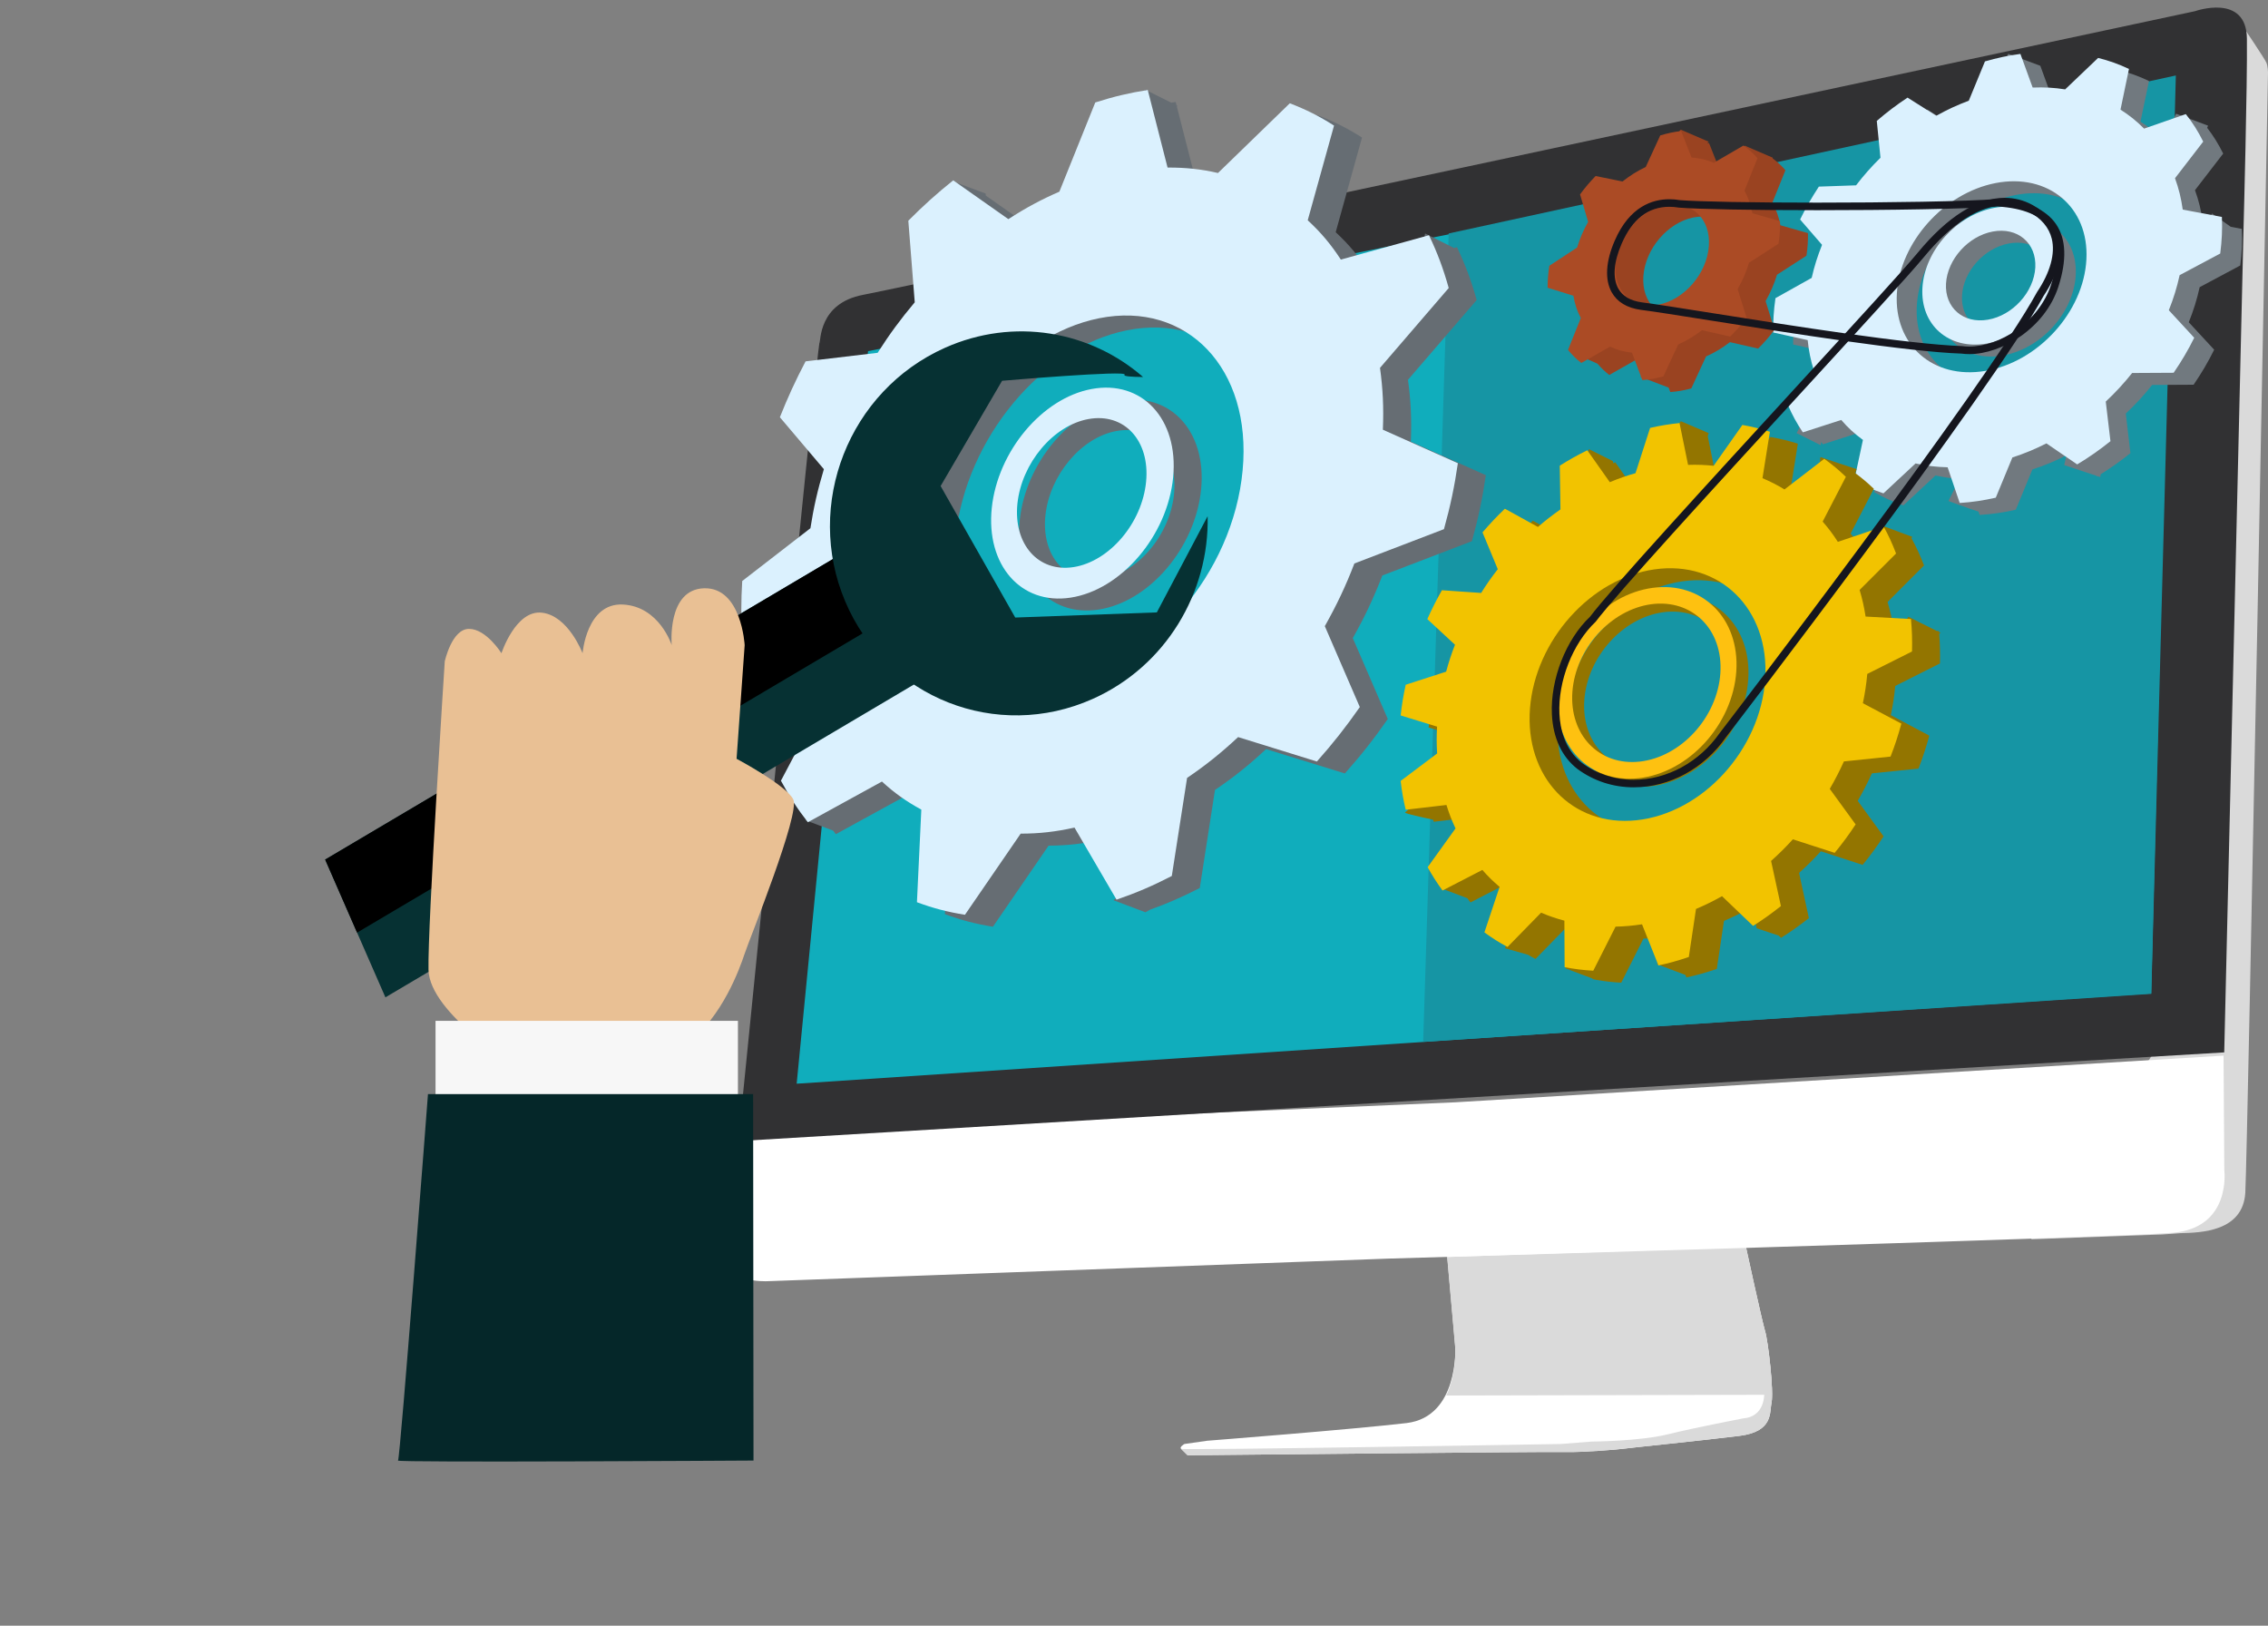 <svg xmlns="http://www.w3.org/2000/svg" width="300" height="215" viewBox="0 0 300 215"><rect x="0" y="0" width="300" height="215" fill="#808080" stroke="none"/><path fill-rule="evenodd" clip-rule="evenodd" fill="#CCC" d="M101.31 85.8l-3.17-1.59 5.81-1.05-.52 2.64"/><path fill-rule="evenodd" clip-rule="evenodd" fill="#FFF" d="M229.4 164.75h.22l-.22.01v-.01zm-37.98 1.28l37.98-1.27.22-.01h1.29s2.14 9.87 2.57 11.3c.43 1.42 1.15 8.03.86 9.38s.29 3.9-4.29 4.47c-4.58.57-15.09 1.64-15.45 1.71-.36.07-5.44.49-7.51.42-2.08-.07-50 .43-50 .43l-.86-.85c-.28-.22.43-.64.43-.64l3.01-.43s19.48-1.522 26.39-2.34c6.91-.83 6.44-10.022 6.44-10.022l-1.08-12.15z"/><path fill-rule="evenodd" clip-rule="evenodd" fill="#DADADA" d="M229.4 164.75h.22l-.22.01v-.01zm2.79 11.08c-.35-2.13-2.57-11.08-2.57-11.08h1.29s2.14 9.87 2.57 11.3c.43 1.42 1.15 8.03.86 9.38s.29 3.9-4.29 4.47c-4.58.57-15.09 1.64-15.45 1.71-.36.07-5.44.49-7.51.42-2.08-.07-50 .43-50 .43l-.86-.85c.29.21 50.22-.64 50.22-.64l4.06-.32s6.38-.04 10.1-.96c3.72-.92 10.08-2.13 10.08-2.13s2.08 0 2.58-2.35c.5-2.34-.72-7.25-1.08-9.38z"/><path fill-rule="evenodd" clip-rule="evenodd" fill="#DADADA" d="M229.4 164.96h.22l-.22.01v-.01zm.22 0h1.29s2.14 9.88 2.57 11.3c.35 1.16.9 5.81.92 8.2l-43.1.1c1.37-2.84 1.2-6.17 1.2-6.17l-1.08-12.15 37.98-1.27.22-.01zM286.05 163.26l2.37-.17c2.74-.07 8.28-.21 8.58-5.38.29-5.16 3-148.15 3-148.15s-.01-.78-.21-1.27c-.21-.5-3.12-4.82-3.12-4.82l-7.54-.68-3.51 135.31-16.95 25.8 17.38-.64z"/><path fill-rule="evenodd" clip-rule="evenodd" fill="#FFF" d="M294.12 139.61l.1 15.12s1 7.67-6.87 8.31c-7.86.64-103.65 3.41-103.65 3.41l-82.18 2.99s-6.3.35-6.01-4.05c.29-4.41 2.33-15.53 2.33-15.53l94.66-4.08 101.62-6.17z"/><path fill-rule="evenodd" clip-rule="evenodd" fill="#313133" d="M290.34 1.48s6.8-2.42 6.87 3.62-.43 24.51-.43 24.51l-2.57 109.57-196.55 11.73S108.17 45.6 108.38 45.39c.22-.21-.16-5.28 5.8-6.4 5.95-1.12 176.16-37.51 176.16-37.51z"/><path fill-rule="evenodd" clip-rule="evenodd" fill="#10ADBC" d="M287.55 11.7L114.82 46.44l-9.44 96.88 179.17-11.94"/><path fill-rule="evenodd" clip-rule="evenodd" fill="#1695A4" d="M191.625 30.875L287.81 9.98l-3.247 121.458-96.313 6.343"/><path fill-rule="evenodd" clip-rule="evenodd" fill="#71797F" d="M277.4 63.01l.05-.03-.18-.07.13.1zm-10.79-37.22c6.94-1.34 12.37 3.16 12.01 10.09-.36 6.97-6.41 13.61-13.41 14.77-6.9 1.14-12.07-3.48-11.66-10.27.41-6.76 6.22-13.27 13.06-14.59zm6.44 35.72l4.22 1.4.18.07.36.11.06-.37c1.39-.87 2.602-1.72 3.93-2.79l-.61-5.24c1.312-1.23 2.36-2.37 3.48-3.78l5.49-.03c1.07-1.57 1.89-2.96 2.72-4.63l-3.36-3.63c.642-1.61 1.08-3.01 1.44-4.64l5.37-2.87c.21-1.72.28-3.18.21-4.84l-1.478-.28-2.46-1.75-.65 1.18-.59-.11c-.21-1.52-.52-2.78-1.02-4.16l3.73-4.84c-.632-1.27-1.28-2.32-2.12-3.41l.12-.28-4.222-1.58-1.72 3.43c-.94-.94-1.86-1.66-3-2.38l1.13-5.38c-1.36-.64-2.59-1.09-4.09-1.47l-4.35 4.16c-1.47-.22-2.77-.3-4.31-.24l-1.62-4.44h-.02l.01-.02-4.23-1.58-3.17 5.81 1.52-.31-.93 2.28c-1.54.57-2.84 1.18-4.31 2l-3.8-2.41c-1.48.99-2.71 1.91-4.07 3.09l.49 4.86c-1.22 1.2-2.19 2.3-3.22 3.65l-4.92.18c-.98 1.48-1.722 2.78-2.49 4.34l2.91 3.35c-.61 1.52-1.02 2.84-1.37 4.38l-4.79 2.67c-.23 1.61-.33 2.98-.312 4.55l4.56 1.01c.15 1.45.4 2.67.83 4.02l-2.65 3.49-.698.04-1.58 3.16 3.17 1.59.09-.42.21.31 5.07-1.63c.9 1.03 1.76 1.83 2.87 2.64l-1.14 5.32c1.27.73 2.43 1.26 3.85 1.75l4.25-3.96c1.09.24 2.08.39 3.17.46l-1.46 2.92s2.63.98 3.98 1.4l.148.44c1.66-.1 3.09-.31 4.78-.69l2.2-5.33c1.59-.51 2.95-1.07 4.49-1.86l-.278 1.29z"/><path fill-rule="evenodd" clip-rule="evenodd" fill="#DBF1FE" d="M263.97 24.21c6.94-1.34 12.37 3.15 12.01 10.09-.36 6.97-6.41 13.61-13.42 14.76-6.89 1.14-12.07-3.48-11.65-10.27.41-6.75 6.22-13.26 13.06-14.58zm-1.41-16.09c1.64-.47 3.05-.77 4.69-.99l1.62 4.45c1.54-.06 2.84.01 4.3.24l4.36-4.16c1.5.38 2.73.82 4.08 1.46l-1.12 5.38c1.19.76 2.13 1.51 3.12 2.51l5.52-1.92c.93 1.18 1.62 2.27 2.3 3.64l-3.73 4.84c.5 1.38.81 2.64 1.022 4.15l5.18.97c.07 1.66 0 3.12-.22 4.84l-5.37 2.86c-.36 1.63-.79 3.03-1.43 4.64l3.36 3.64c-.83 1.67-1.65 3.06-2.722 4.63l-5.49.03c-1.12 1.4-2.17 2.54-3.49 3.78l.62 5.24c-1.48 1.18-2.8 2.11-4.4 3.07l-4.07-2.78c-1.548.78-2.898 1.34-4.5 1.86l-2.198 5.32c-1.68.38-3.11.59-4.77.7l-1.6-4.72c-1.53-.04-2.81-.19-4.24-.51l-4.25 3.96c-1.43-.49-2.58-1.01-3.852-1.75l1.14-5.32c-1.108-.81-1.98-1.6-2.87-2.64l-5.078 1.64c-.8-1.19-1.4-2.29-1.98-3.63L239.93 49c-.42-1.35-.67-2.56-.82-4.02l-4.56-1.01c-.02-1.57.07-2.93.3-4.54l4.79-2.68c.35-1.54.77-2.86 1.37-4.37l-2.9-3.35c.76-1.56 1.51-2.87 2.48-4.35l4.92-.17c1.04-1.35 2.01-2.45 3.23-3.65l-.49-4.87c1.36-1.17 2.59-2.1 4.07-3.08l3.8 2.4c1.47-.82 2.77-1.42 4.3-1.99l2.14-5.2z"/><path fill-rule="evenodd" clip-rule="evenodd" fill="#9A4321" d="M223.99 28.76c3.42-.68 6.01 1.71 5.75 5.35-.26 3.66-3.27 7.15-6.7 7.78-3.41.63-5.93-1.8-5.66-5.4.27-3.6 3.22-7.05 6.61-7.73zm-2.13-6.11l-.47 1.02c-1.11.52-2.06 1.12-3.07 1.92l-3.56-.73c-.78.8-1.4 1.53-2.06 2.43l1.068 3.64c-.64 1.14-1.09 2.18-1.46 3.39l-3.67 2.42c-.16 1.02-.23 1.9-.23 2.89l3.41 1.06c.19 1.11.49 2.02.98 2.95l-.63 1.57c-.59.38-3.29 2.12-3.06 2.04.19-.06 1.5.52 2.2.85.48.56.96 1.02 1.56 1.49l3.81-2.16c.48.23.96.4 1.45.54-.59.88-1.19 1.92-1.09 1.92.13 0 2.56.94 3.68 1.37l.22.59c.96-.07 1.8-.22 2.78-.48l1.95-4.23c1.14-.51 2.12-1.09 3.16-1.89l3.73.85c.82-.81 1.47-1.56 2.16-2.49l-1.17-3.79c.66-1.17 1.13-2.25 1.51-3.49l3.89-2.51c.16-1.06.22-1.96.2-2.99l-3.65-1.04c-.21-1.13-.54-2.05-1.06-2.98l1.73-4.3c-.53-.61-1.05-1.08-1.68-1.55l-.01-.11-3.702-1.59-1.39 3.49c-.62-.17-1.24-.28-1.94-.33l-1.38-3.5-.23.02.18-.2-3.698-1.59-3.17 3.7 2.71 1.8z"/><path fill-rule="evenodd" clip-rule="evenodd" fill="#AB4B25" d="M220.29 27.18c3.42-.69 6.01 1.71 5.75 5.35-.25 3.65-3.27 7.14-6.7 7.77-3.41.63-5.93-1.8-5.66-5.4.27-3.59 3.22-7.05 6.61-7.72zm-.68-9.27c.97-.29 1.8-.47 2.76-.58l1.38 3.5c1.09.08 1.99.3 2.94.7l3.92-2.28c.72.5 1.28 1.01 1.86 1.67l-1.72 4.3c.51.94.84 1.86 1.05 2.98l3.65 1.05c.03 1.02-.04 1.93-.2 2.99l-3.892 2.5c-.38 1.25-.85 2.32-1.51 3.49l1.18 3.8c-.7.92-1.35 1.67-2.17 2.48l-3.73-.84c-1.04.8-2.02 1.38-3.148 1.89l-1.96 4.22c-.98.27-1.82.41-2.78.49l-1.37-3.63c-1.07-.11-1.96-.36-2.89-.8L209.17 48c-.68-.52-1.21-1.05-1.76-1.73l1.69-4.21c-.49-.93-.79-1.84-.98-2.95l-3.41-1.06c0-1 .07-1.87.23-2.9l3.67-2.41c.37-1.21.82-2.26 1.46-3.4L209 25.71c.66-.9 1.28-1.63 2.06-2.43l3.56.72c1.01-.8 1.96-1.39 3.07-1.92l1.92-4.17z"/><path fill-rule="evenodd" clip-rule="evenodd" fill="#937500" d="M222.54 76.88c8.63-1.23 15.27 5.24 14.65 14.53-.62 9.358-8.33 17.75-17.04 18.66-8.54.88-14.77-5.78-14.07-14.81.7-8.97 8-17.17 16.46-18.38zm-11.88 52.61l.43.08.17.03c1.06.19 2.05.3 3.19.36l2.94-5.83c1.22-.022 2.27-.11 3.51-.3l.65 1.63-2.4 2.05 3.78 1.42.14.34c1.41-.31 2.62-.65 4.02-1.13l.95-6.35c1.22-.522 2.25-1.022 3.44-1.69l.43.42.45 2.24 2.91.97.32.3c1.33-.84 2.43-1.62 3.68-2.61l-1.3-5.98c1.06-.94 1.92-1.8 2.88-2.86l5.53 1.8c1.04-1.27 1.86-2.398 2.77-3.77l-3.42-4.7c.72-1.24 1.28-2.33 1.87-3.63l6.17-.63c.58-1.52 1.01-2.82 1.43-4.36l-5.09-2.71c.28-1.36.46-2.51.58-3.86l5.92-2.98c.03-1.38 0-2.57-.1-3.89l.16-.17-.19-.09-.01-.13-.29-.02-3.74-1.87-1.14 1.6-.83-.04c-.2-1.27-.44-2.32-.79-3.52l4.82-4.83c-.5-1.31-.99-2.38-1.65-3.58l-.1.04.22-.23-4.23-1.58-1.58 1.58 1.01 1.77-1.37.47c-.64-1-1.24-1.8-2.01-2.68l3.07-5.93c-.82-.78-1.57-1.42-2.44-2.06l.15-.54s-4.58-1.5-4.75-1.59c-.16-.08-.11 4.02-.03 5.05l-1.05.81c-.98-.59-1.85-1.04-2.91-1.48l.98-6.15c-1.24-.4-2.33-.66-3.64-.89l-3.8 5.4c-1.17-.13-2.182-.16-3.39-.13l-1.09-5.39.128-.39-3.7-1.58-3.17 5.28 1.97-.18-1.09 3.36c-1.2.35-2.21.7-3.39 1.19l-2.98-4.21-.26.13-.06-.29-3.17-1.58-1.59 6.33h1.48l.05 3.23c-1.08.75-1.97 1.45-2.98 2.32l-4.37-2.42c-1.09 1.05-1.97 1.98-2.96 3.13l2.02 4.88c-.83 1.06-1.49 1.99-2.21 3.13l-5.18-.36c-.74 1.32-1.32 2.46-1.93 3.83l3.66 3.38c-.48 1.24-.83 2.3-1.18 3.56l-5.34 1.73c-.31 1.43-.51 2.64-.67 4.07l4.82 1.48c-.07 1.26-.07 2.32 0 3.55l-2.94 2.21-.23-.23s-4.58 4.05-4.76 4.23c-.14.13 2.56.71 3.71.95l.07.28 5.39-.63c.35 1.12.71 2.05 1.2 3.1l-1.52 2.1h-2.51l-1.58 4.23 3.478 1.31.41.56 5.27-2.72c.74.852 1.42 1.522 2.28 2.25l-1.42 4.22-.51-.34-1.06 2.642 3.06.87c.31.19.64.37.98.55l4.44-4.54c1.04.45 1.97.77 3.08 1.06l.02 3.08-3.65 1.62 3.66 1.37v.078zm.43.08l.13.05.04-.02-.17-.03z"/><path fill-rule="evenodd" clip-rule="evenodd" fill="#F2C300" d="M218.84 75.3c8.63-1.24 15.27 5.24 14.65 14.53-.61 9.35-8.33 17.74-17.04 18.65-8.54.89-14.77-5.77-14.07-14.8.7-8.97 8-17.17 16.46-18.38zm-.57-18.71c1.36-.31 2.53-.5 3.89-.64l1.13 5.53c1.2-.04 2.21 0 3.38.12l3.802-5.4c1.31.23 2.4.5 3.64.9l-.98 6.14c1.06.45 1.93.89 2.91 1.49l5.26-4.05c1.06.76 1.92 1.47 2.86 2.38l-3.07 5.92c.77.88 1.37 1.68 2.01 2.68l6.05-2.04c.66 1.2 1.15 2.27 1.65 3.58l-4.82 4.82c.36 1.2.59 2.26.79 3.52l6 .33c.14 1.48.18 2.77.14 4.29l-5.92 2.97c-.12 1.35-.3 2.51-.58 3.87l5.09 2.7c-.42 1.55-.84 2.85-1.43 4.36l-6.17.64c-.59 1.3-1.15 2.39-1.87 3.63l3.42 4.7c-.9 1.37-1.728 2.49-2.77 3.76L237.15 111c-.96 1.06-1.82 1.91-2.88 2.86l1.3 5.97c-1.25.99-2.35 1.78-3.68 2.62l-4.11-3.93c-1.19.67-2.22 1.17-3.44 1.69l-.95 6.35c-1.4.48-2.61.82-4.02 1.12l-2.17-5.44c-1.24.19-2.29.28-3.5.31l-2.95 5.83c-1.35-.08-2.49-.22-3.79-.47l-.03-6.15c-1.11-.3-2.04-.61-3.08-1.06l-4.44 4.54c-1.12-.6-2.04-1.18-3.06-1.93l2.01-6.02c-.85-.72-1.54-1.39-2.28-2.24l-5.27 2.72c-.75-1.03-1.34-1.95-1.97-3.08l3.69-5.13c-.49-1.04-.85-1.97-1.2-3.1l-5.39.63c-.31-1.3-.51-2.44-.67-3.812l4.83-3.63c-.08-1.23-.08-2.29-.01-3.55l-4.82-1.48c.16-1.42.36-2.64.67-4.06l5.35-1.73c.34-1.26.69-2.33 1.17-3.56l-3.66-3.39c.61-1.36 1.19-2.51 1.93-3.82l5.19.36c.71-1.14 1.37-2.08 2.2-3.14l-2.02-4.87c.99-1.15 1.87-2.09 2.96-3.13l4.37 2.41c1.01-.87 1.9-1.56 2.98-2.32l-.09-5.78c1.25-.79 2.34-1.4 3.64-2.04l2.978 4.22c1.18-.49 2.19-.85 3.4-1.19l1.932-5.99z"/><path fill-rule="evenodd" clip-rule="evenodd" fill="#71797F" d="M265.72 32.2c3.26-.61 5.79 1.52 5.61 4.75-.17 3.25-2.99 6.35-6.27 6.92-3.25.56-5.72-1.59-5.53-4.8.18-3.2 2.95-6.27 6.19-6.87zm.17-3.12c5.03-.96 8.94 2.3 8.68 7.29-.27 5.02-4.63 9.8-9.69 10.65-5 .85-8.77-2.47-8.478-7.39.287-4.9 4.518-9.61 9.49-10.55z"/><path fill-rule="evenodd" clip-rule="evenodd" fill="#DBF1FE" d="M263.6 30.62c3.27-.61 5.79 1.51 5.62 4.75-.18 3.25-2.99 6.35-6.27 6.91-3.26.56-5.73-1.59-5.54-4.79.19-3.2 2.95-6.27 6.19-6.87zm.18-3.13c5.03-.95 8.94 2.31 8.67 7.3-.26 5.01-4.62 9.79-9.68 10.65-5 .85-8.78-2.47-8.48-7.39.29-4.9 4.52-9.62 9.49-10.56z"/><path fill-rule="evenodd" clip-rule="evenodd" fill="#937500" d="M219.99 80.97c5.43-.74 9.55 3.34 9.16 9.14-.4 5.82-5.2 11.05-10.66 11.66-5.38.6-9.35-3.55-8.92-9.24.43-5.67 5.07-10.83 10.42-11.56zm.16-2.17c6.57-.91 11.58 4.02 11.1 11.04-.47 7.07-6.3 13.41-12.91 14.14-6.52.71-11.29-4.33-10.77-11.2.52-6.85 6.11-13.08 12.58-13.98z"/><path fill-rule="evenodd" clip-rule="evenodd" fill="#FEC110" d="M218.41 79.91c5.42-.73 9.55 3.34 9.15 9.14-.4 5.82-5.2 11.06-10.65 11.67-5.39.6-9.35-3.55-8.92-9.25.43-5.67 5.06-10.83 10.42-11.56zm.15-2.16c6.57-.91 11.58 4.01 11.11 11.04-.48 7.06-6.31 13.41-12.92 14.13-6.51.71-11.29-4.32-10.76-11.2.52-6.84 6.11-13.08 12.57-13.97z"/><path fill="#15161E" d="M260.49 46.832c-.353 0-.697-.022-1.027-.067-7.11-.24-22.75-2.722-33.1-4.364-4.23-.67-7.572-1.2-9.337-1.425-1.828-.255-3.118-1.037-3.84-2.324-.933-1.666-.79-4.093.405-6.83 1.957-4.523 5.007-5.473 7.22-5.473.454 0 .926.04 1.4.12 2.558.2 9.54.33 18.18.33 9.02 0 19.88-.15 23.817-.485 3.823.23 6.408 1.352 7.757 3.333 1.345 1.975 1.445 4.763.3 8.29-1.784 5.495-7.5 8.897-11.774 8.897zm-39.68-19.484c-2.782 0-4.902 1.64-6.3 4.87-1.067 2.447-1.227 4.558-.45 5.946.56 1 1.603 1.612 3.1 1.82 1.773.226 5.122.757 9.362 1.43 10.324 1.638 25.927 4.114 33.024 4.356.34.043.64.062.944.062 3.923 0 9.178-3.138 10.824-8.207 1.044-3.216.985-5.712-.176-7.417-1.166-1.713-3.494-2.688-6.92-2.9-3.892.338-14.788.49-23.828.49-8.665 0-15.678-.13-18.3-.34-.463-.075-.88-.11-1.28-.11z"/><path fill="#15161E" d="M216.103 104.125c-2.718 0-5.29-.838-7.44-2.423-2.07-1.61-3.238-4.114-3.386-7.247-.217-4.594 1.86-9.898 5.05-12.9 2.732-3.627 15.522-17.574 26.806-29.88 7.888-8.6 14.7-16.03 16.543-18.263 3.91-4.744 7.885-7.25 11.495-7.25 1.287 0 2.522.315 3.67.94 1.908 1.036 3.096 2.46 3.53 4.23.55 2.24-.18 5.008-2.054 7.797-6.905 12.647-41.658 57.91-42.01 58.365-2.892 4.144-7.46 6.63-12.203 6.63zM265.17 27.16c-3.302 0-7.01 2.38-10.724 6.887-1.86 2.254-8.68 9.692-16.578 18.304-11.27 12.29-24.04 26.218-26.8 29.87-3.05 2.88-4.997 7.865-4.793 12.188.093 1.975.687 4.705 2.99 6.497 1.967 1.45 4.334 2.22 6.837 2.22 4.417 0 8.68-2.326 11.397-6.22.362-.475 35.068-45.675 41.96-58.294 1.74-2.59 2.42-5.077 1.938-7.04-.365-1.485-1.387-2.693-3.037-3.59-1-.544-2.072-.82-3.19-.82z"/><path fill-rule="evenodd" clip-rule="evenodd" fill="#CCC" d="M192.2 32.99l1.06 3.17-4.23.53"/><path fill-rule="evenodd" clip-rule="evenodd" fill="#666D73" d="M147.68 57c4.72-.86 8.15 2.84 7.62 8.3-.53 5.47-4.85 10.54-9.59 11.28-4.68.73-7.98-3.04-7.43-8.4.56-5.34 4.74-10.33 9.4-11.18zm.4-3.97c6.66-1.24 11.54 3.95 10.8 11.66-.75 7.76-6.88 14.92-13.58 15.93-6.59 1-11.2-4.33-10.41-11.86.79-7.49 6.65-14.51 13.19-15.73z"/><path fill-rule="evenodd" clip-rule="evenodd" fill="#666D73" d="M149.08 43.68c11.59-2.32 20.25 6.61 18.99 20.1-1.26 13.62-12.08 26.14-23.81 27.77-11.39 1.57-19.23-7.78-17.83-20.72 1.38-12.82 11.39-24.91 22.65-27.15zm-.5-28.55l-4.75 11.8c-2.4 1.05-4.44 2.14-6.75 3.63l-6.68-4.69-.02-.27-4.23-1.58-1.06 4.22 1.39.01c-.87.8-1.73 1.62-2.63 2.53l.85 10.79c-1.86 2.2-3.35 4.22-4.92 6.68l-9.52 1.12c-1.33 2.53-2.35 4.75-3.4 7.39l5.82 6.88c-.82 2.72-1.36 5.08-1.78 7.8l-9.02 6.98c-.14 2.25-.158 4.2-.06 6.3l-1.04-1.04-2.11.53 3.17 1.59.04-.04v.13l9.1 1.06c.45 2.49 1.02 4.54 1.89 6.78L107 104.84c.2.36.39.71.58 1.05l-.98 2.61 3.6 1.35.36.47 9.8-5.37c1.67 1.52 3.242 2.64 5.21 3.7l-.58 12.25c2.13.79 4.04 1.29 6.35 1.66l7.36-10.72c2.45-.01 4.6-.25 7.13-.81l3.57 6.12-2.11 1.91 4.22 1.59.65-.36c2.25-.8 4.26-1.68 6.54-2.85l2.01-12.97c2.46-1.66 4.5-3.29 6.76-5.4l10.42 3.22c2.12-2.38 3.83-4.54 5.68-7.2l-4.63-10.7c1.58-2.8 2.76-5.31 3.91-8.28l11.85-4.54c.85-3.06 1.4-5.68 1.84-8.73l-9.92-4.43c.12-2.94 0-5.41-.38-8.18l9.09-10.55c-.72-2.58-1.51-4.68-2.608-6.99l-.38.11-3.84-1.92-.522 3.12-6.92 1.92c-1.33-2.04-2.66-3.61-4.38-5.21l3.48-12.52c-1.94-1.23-3.7-2.12-5.85-2.94l-9.5 9.22c-2.25-.52-4.272-.74-6.67-.72l-2.462-9.62.06-.15-.11-.05-.11-.44-.59.09-3.42-1.71-1.55 2.84c-.45.13-.91.27-1.378.42z"/><path fill-rule="evenodd" clip-rule="evenodd" fill="#DBF1FE" d="M145.38 42.09c11.59-2.31 20.25 6.61 18.99 20.1-1.26 13.63-12.08 26.15-23.81 27.77-11.39 1.58-19.23-7.77-17.83-20.72 1.38-12.82 11.39-24.9 22.65-27.15zm-.5-28.54c2.43-.78 4.52-1.27 6.94-1.65l2.62 10.26c2.41-.01 4.42.2 6.67.72l9.5-9.22c2.16.83 3.91 1.71 5.85 2.95l-3.48 12.52c1.72 1.59 3.05 3.16 4.38 5.2l11.66-3.22c1.1 2.3 1.89 4.4 2.61 6.98l-9.09 10.56c.38 2.76.5 5.23.38 8.18l9.92 4.43c-.44 3.04-.99 5.67-1.84 8.72l-11.85 4.54c-1.14 2.98-2.33 5.48-3.91 8.29l4.63 10.7c-1.85 2.65-3.56 4.82-5.68 7.2l-10.42-3.23c-2.26 2.11-4.3 3.74-6.75 5.4L155 115.85c-2.54 1.31-4.74 2.25-7.31 3.13l-5.56-9.53c-2.53.56-4.68.8-7.12.8l-7.37 10.73c-2.312-.37-4.222-.87-6.352-1.66l.58-12.25c-1.97-1.07-3.54-2.18-5.21-3.71l-9.8 5.38c-1.39-1.78-2.46-3.43-3.56-5.49l5.87-11.1c-.87-2.24-1.44-4.29-1.89-6.78l-9.1-1.07c-.16-2.56-.16-4.8 0-7.46l9.02-6.98c.42-2.73.96-5.09 1.78-7.81l-5.82-6.87c1.05-2.64 2.07-4.86 3.4-7.39l9.53-1.13c1.56-2.45 3.05-4.47 4.91-6.68l-.85-10.79c2-2.01 3.78-3.61 5.94-5.34l7.29 5.13c2.31-1.49 4.35-2.59 6.75-3.63l4.75-11.8z"/><path fill-rule="evenodd" clip-rule="evenodd" fill="#DBF1FE" d="M143.98 55.42c4.72-.86 8.15 2.84 7.62 8.29-.53 5.48-4.85 10.54-9.59 11.29-4.68.73-7.98-3.04-7.43-8.4.56-5.34 4.74-10.34 9.4-11.18zm.4-3.97c6.66-1.25 11.54 3.95 10.8 11.66-.75 7.75-6.87 14.91-13.58 15.93-6.582 1-11.2-4.34-10.412-11.87.79-7.49 6.652-14.5 13.19-15.72z"/><path fill-rule="evenodd" clip-rule="evenodd" fill="#063133" d="M43.01 113.68l77.43-45.82 7.76 18.34-77.22 45.7"/><path fill-rule="evenodd" clip-rule="evenodd" d="M43.01 113.68l77.43-45.82 4.11 9.72-77.32 45.76"/><path fill-rule="evenodd" clip-rule="evenodd" fill="#063133" d="M111.8 79.54c5.42 12.79 20.06 18.55 32.72 12.9 9.69-4.32 15.45-14.08 15.22-24.17l-6.72 12.72-18.73.68-9.87-17.39 8.13-13.92s16.79-1.44 16.2-.8c-.19.2.89.29 2.45.3-6.99-6.09-17.1-7.93-26.21-3.86-12.72 5.68-18.62 20.72-13.19 33.54z"/><path fill-rule="evenodd" clip-rule="evenodd" fill="#E9C094" d="M58.83 87.47s.93-4.3 3.21-4.3 4.29 3.22 4.29 3.22 1.88-5.77 5.36-5.36c3.49.4 5.37 5.36 5.37 5.36s.53-6.71 5.36-6.44c4.82.27 6.43 5.37 6.43 5.37s-.67-7.38 4.29-7.52c4.96-.13 5.36 7.52 5.36 7.52l-1.07 15.03s6.57 3.49 7.5 5.37c.94 1.88-5.76 18.39-6.43 20.4-.67 2.022-2.95 8.33-7.51 11.82-4.55 3.49-22.51 3.22-22.51 3.22s-11.66-7.12-11.8-12.89c-.13-5.77 2.15-40.8 2.15-40.8z"/><path fill-rule="evenodd" clip-rule="evenodd" fill="#F7F7F7" d="M97.61 135.01v11.01l-40-1v-10.01"/><path fill-rule="evenodd" clip-rule="evenodd" fill="#052729" d="M99.62 144.7l.05 48.46s-47.3.29-47.02 0c.29-.29 3.96-48.46 3.96-48.46h43.01z"/></svg>